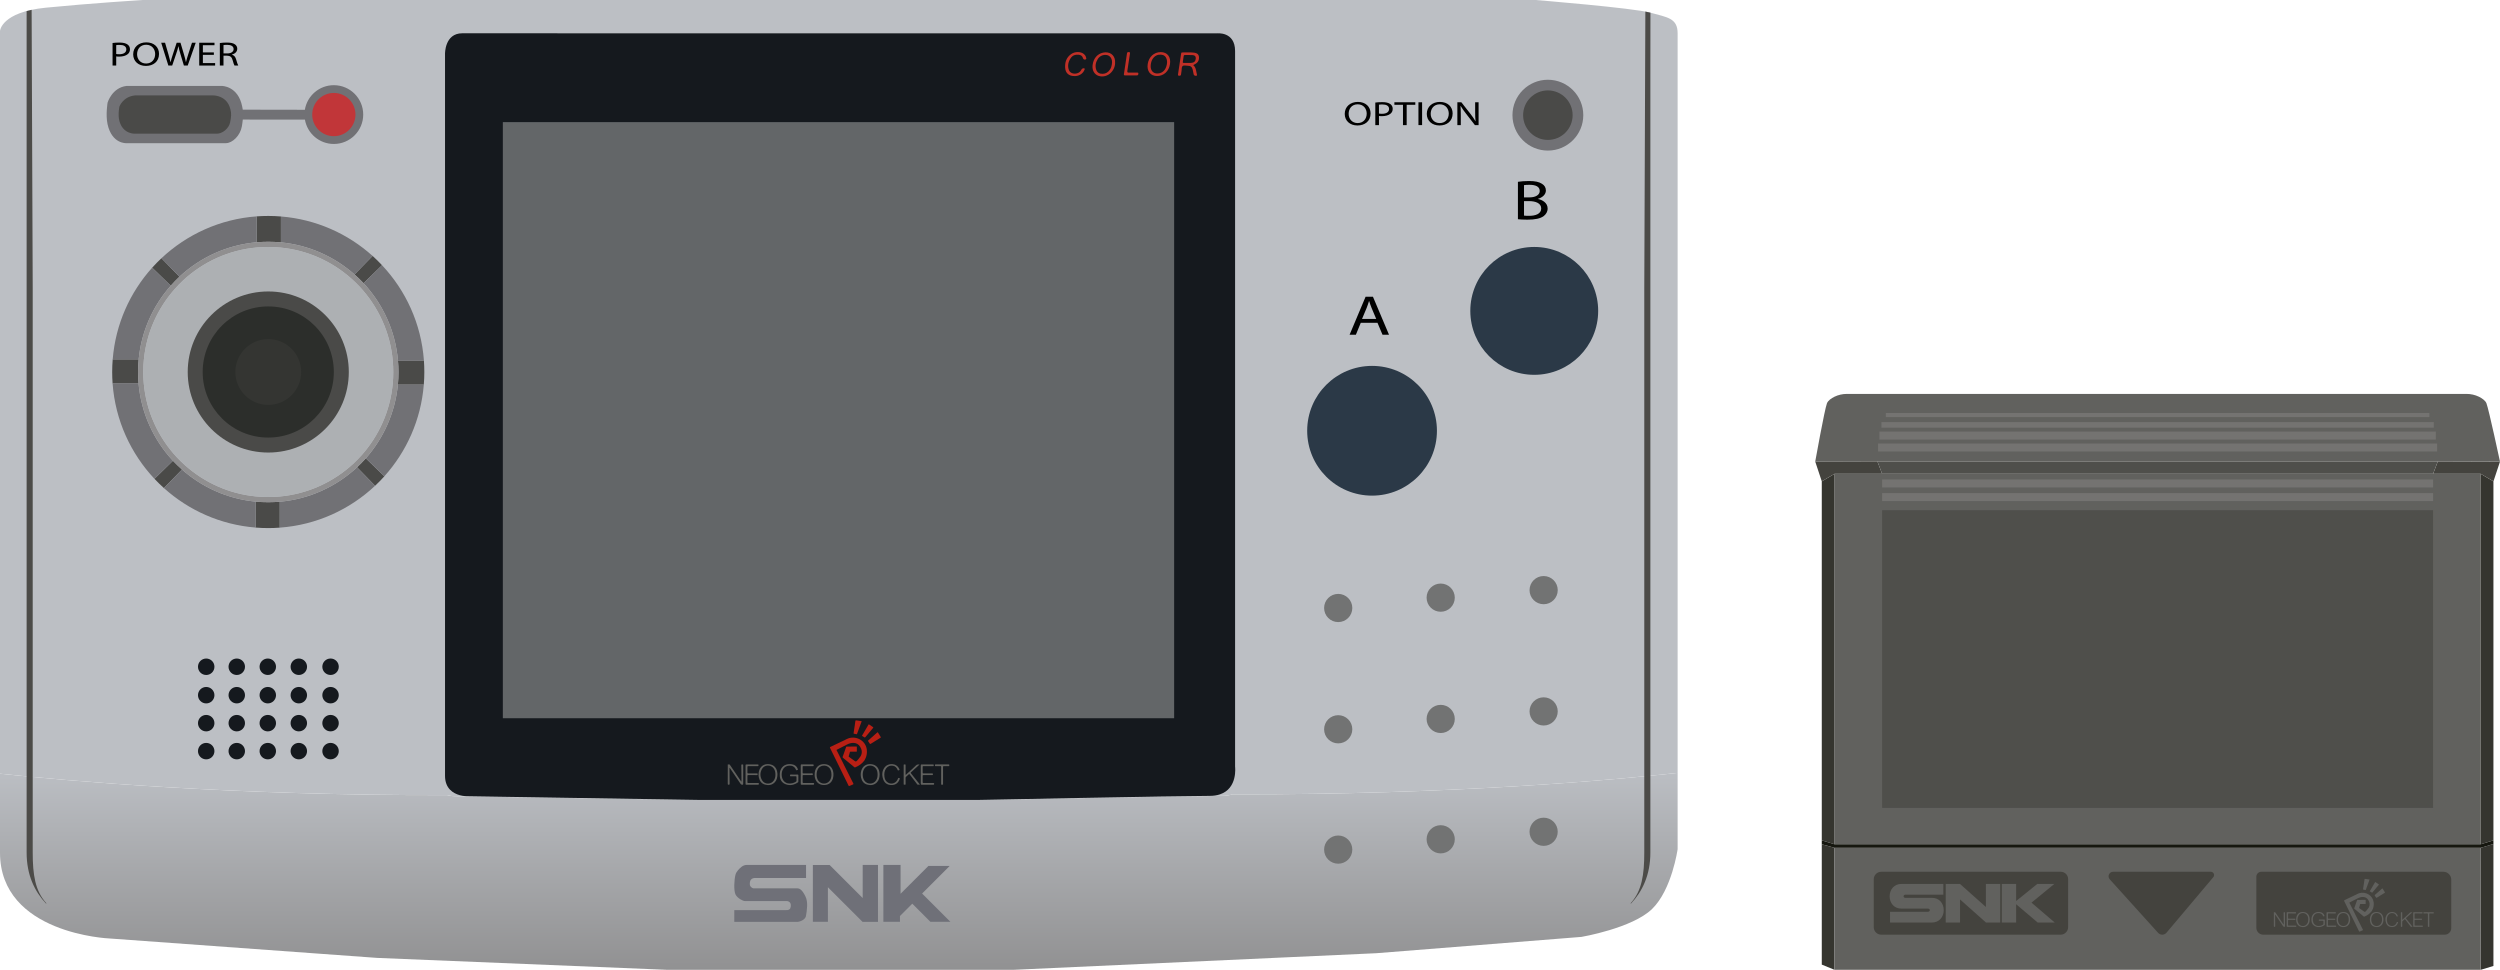<svg enable-background="new 0 0 664.75 257.87" viewBox="0 0 664.75 257.87" xmlns="http://www.w3.org/2000/svg" xmlns:xlink="http://www.w3.org/1999/xlink"><linearGradient id="a" gradientUnits="userSpaceOnUse" x1="223.04" x2="223.04" y1="257.87" y2="205.52"><stop offset="0" stop-color="#919192"/><stop offset="1" stop-color="#bbbec3"/></linearGradient><path d="m446.08 205.52v5.85 14.42s-1.508 10.79-6.806 15.92c-5.288 5.12-18.755 7.41-18.755 7.41l-54.572 4.34-96.39 4.41h-92.259l-76.942-3.16-71.262-5.17s-29.094-1.17-29.094-22.83v-20.98c17.537 1.87 61.616 5.83 118.915 5.7 1.064.29 1.921.28 1.921.28l64.373 1h75.744s55.936-1.09 63.94-1.09c1.095 0 2.014-.14 2.799-.4 59.23.14 102.793-3.98 118.388-5.7z" fill="url(#a)"/><path d="m446.08 8.87v196.65c-15.595 1.72-59.158 5.84-118.388 5.7-.785.26-1.704.4-2.799.4-8.004 0-63.94 1.09-63.94 1.09h-75.744l-64.373-1s-.857.01-1.921-.28c-57.299.13-101.378-3.83-118.915-5.7v-.86c0-54.65 0-184 0-184v-12.66s.341-5 12.218-6.17c11.877-1.17 25.654-2.04 25.654-2.04h370.418s26.078 2.12 30.56 3.37c4.473 1.25 7.23 1.42 7.23 5.5z" fill="#bcbfc4"/><path d="m12.29 240.12v.2c-3.08-3.26-5.21-7.66-5.21-13.61v-21.84c0-54.65 0-184 0-184v-17.93l1.331-.326.289 74.136v149.96c0 5.83.64 10.17 3.59 13.41z" fill="#4c4b48"/><path d="m433.624 240.12v.2c3.08-3.26 5.21-7.66 5.21-13.61v-21.84c0-54.65 0-184 0-184l.017-17.5-1.35-.294-.287 73.674v149.96c0 5.83-.64 10.17-3.59 13.41z" fill="#4c4b48"/><path d="m324.37 211.22c-.76.26-1.65.4-2.71.4-7.75 0-61.91 1.09-61.91 1.09h-73.34l-62.33-1s-.83.01-1.86-.28c-1.68-.47-3.89-1.73-3.89-5.14 0-5.5 0-191.92 0-191.92s-.13-5.52 4.58-5.52 100.17.02 100.17.02h100.5s4.83-.58 4.83 4.71 0 190.29 0 190.29.75 5.78-4.04 7.35z" fill="#15191e"/><path d="m315.976 202.089c-.702.229-1.524.352-2.503.352-6.23 0-44.928.726-54.862.915-1.396.026-2.617.93-3.057 2.254l-.885 2.662c-.301.906-1.149 1.518-2.104 1.518h-59.515c-.848 0-1.621-.483-1.993-1.245l-1.724-3.534c-.482-.988-1.478-1.621-2.577-1.638l-55.781-.853s-.767.009-1.718-.246c-1.552-.414-3.593-1.522-3.593-4.523 0-4.84 0-168.874 0-168.874s-.12-4.857 4.23-4.857 92.524.018 92.524.018h92.829s4.461-.51 4.461 4.144 0 167.44 0 167.44.692 5.086-3.732 6.467z" fill="#15191e"/><path d="m133.705 32.472h178.5v158.506h-178.5z" fill="#636668"/><path d="m96.58 30.46c0 4.32-3.5 7.82-7.81 7.82-3.86 0-7.06-2.79-7.69-6.47l-16.52-.02c-.05.57-.14 1.17-.25 1.82-.41 2.42-2.5 4.46-4.26 4.46-4.66 0-26.42 0-26.42 0s-3.86.28-5.03-5.04c-.55-2.52.01-5.75.01-5.75s1.16-3.96 5.02-4.43h25.4s4.32 0 5.38 5.53c.06.26.11.51.14.78l16.51.03c.61-3.71 3.82-6.54 7.71-6.54 4.31 0 7.81 3.5 7.81 7.81z" fill="#717175"/><path d="m35.893 25.373h20.937s3.562 0 4.435 3.696c.315 1.036.21 2.111-.081 3.5-.339 1.614-2.063 2.983-3.51 2.982-3.844 0-21.781 0-21.781 0s-3.187.186-4.146-3.373c-.454-1.684.004-3.844.004-3.844s.954-2.648 4.142-2.961z" fill="#4a4a48"/><circle cx="88.768" cy="30.463" fill="#c13639" r="5.75"/><circle cx="364.83" cy="114.54" fill="#2b3947" r="17.25"/><circle cx="407.955" cy="82.665" fill="#2b3947" r="17"/><path d="m352.08 161.665c0-2.071 1.679-3.75 3.75-3.75s3.75 1.679 3.75 3.75-1.679 3.75-3.75 3.75-3.75-1.679-3.75-3.75zm3.75 36c2.071 0 3.75-1.679 3.75-3.75s-1.679-3.75-3.75-3.75-3.75 1.679-3.75 3.75 1.679 3.75 3.75 3.75zm0 24.495c-2.07 0-3.75 1.68-3.75 3.76 0 2.07 1.68 3.74 3.75 3.74s3.75-1.67 3.75-3.74c0-2.08-1.68-3.76-3.75-3.76zm27.25-59.495c2.071 0 3.75-1.679 3.75-3.75s-1.679-3.75-3.75-3.75-3.75 1.679-3.75 3.75 1.679 3.75 3.75 3.75zm0 32.25c2.071 0 3.75-1.679 3.75-3.75s-1.679-3.75-3.75-3.75-3.75 1.679-3.75 3.75 1.679 3.75 3.75 3.75zm0 24.505c-2.07 0-3.75 1.67-3.75 3.74 0 2.08 1.68 3.76 3.75 3.76s3.75-1.68 3.75-3.76c0-2.07-1.68-3.74-3.75-3.74zm27.375-58.755c2.071 0 3.75-1.679 3.75-3.75s-1.679-3.75-3.75-3.75-3.75 1.679-3.75 3.75 1.679 3.75 3.75 3.75zm0 32.25c2.071 0 3.75-1.679 3.75-3.75s-1.679-3.75-3.75-3.75-3.75 1.679-3.75 3.75 1.679 3.75 3.75 3.75zm.005 24.505c-2.08 0-3.76 1.67-3.76 3.74 0 2.08 1.68 3.76 3.76 3.76 2.07 0 3.74-1.68 3.74-3.76 0-2.07-1.67-3.74-3.74-3.74z" fill="#727373"/><path d="m52.643 177.29c0-1.208.979-2.188 2.188-2.188s2.187.979 2.187 2.188-.979 2.188-2.187 2.188-2.188-.98-2.188-2.188zm2.187 9.75c1.208 0 2.187-.979 2.187-2.188s-.979-2.188-2.187-2.188-2.188.979-2.188 2.188.98 2.188 2.188 2.188zm0 7.438c1.208 0 2.187-.979 2.187-2.188s-.979-2.188-2.187-2.188-2.188.979-2.188 2.188.98 2.188 2.188 2.188zm0 7.437c1.208 0 2.187-.979 2.187-2.188s-.979-2.188-2.187-2.188-2.188.979-2.188 2.188.98 2.188 2.188 2.188zm8.125-22.437c1.208 0 2.188-.979 2.188-2.188s-.979-2.188-2.188-2.188-2.188.979-2.188 2.188.98 2.188 2.188 2.188zm0 7.562c1.208 0 2.188-.979 2.188-2.188s-.979-2.188-2.188-2.188-2.188.979-2.188 2.188.98 2.188 2.188 2.188zm0 7.438c1.208 0 2.188-.979 2.188-2.188s-.979-2.188-2.188-2.188-2.188.979-2.188 2.188.98 2.188 2.188 2.188zm0 7.437c1.208 0 2.188-.979 2.188-2.188s-.979-2.188-2.188-2.188-2.188.979-2.188 2.188.98 2.188 2.188 2.188zm8.25-22.437c1.208 0 2.187-.979 2.187-2.188s-.979-2.188-2.187-2.188-2.188.979-2.188 2.188.98 2.188 2.188 2.188zm0 7.562c1.208 0 2.187-.979 2.187-2.188s-.979-2.188-2.187-2.188-2.188.979-2.188 2.188.98 2.188 2.188 2.188zm0 7.438c1.208 0 2.187-.979 2.187-2.188s-.979-2.188-2.187-2.188-2.188.979-2.188 2.188.98 2.188 2.188 2.188zm0 7.437c1.208 0 2.187-.979 2.187-2.188s-.979-2.188-2.187-2.188-2.188.979-2.188 2.188.98 2.188 2.188 2.188zm8.25-22.437c1.208 0 2.187-.979 2.187-2.188s-.979-2.188-2.187-2.188-2.188.979-2.188 2.188.98 2.188 2.188 2.188zm0 7.562c1.208 0 2.187-.979 2.187-2.188s-.979-2.188-2.187-2.188-2.188.979-2.188 2.188.98 2.188 2.188 2.188zm0 7.438c1.208 0 2.187-.979 2.187-2.188s-.979-2.188-2.187-2.188-2.188.979-2.188 2.188.98 2.188 2.188 2.188zm0 7.437c1.208 0 2.187-.979 2.187-2.188s-.979-2.188-2.187-2.188-2.188.979-2.188 2.188.98 2.188 2.188 2.188zm8.438-22.437c1.208 0 2.188-.979 2.188-2.188s-.979-2.188-2.188-2.188c-1.208 0-2.187.979-2.187 2.188s.978 2.188 2.187 2.188zm0 7.562c1.208 0 2.188-.979 2.188-2.188s-.979-2.188-2.188-2.188c-1.208 0-2.187.979-2.187 2.188s.978 2.188 2.187 2.188zm0 7.438c1.208 0 2.188-.979 2.188-2.188s-.979-2.188-2.188-2.188c-1.208 0-2.187.979-2.187 2.188s.978 2.188 2.187 2.188zm0 7.437c1.208 0 2.188-.979 2.188-2.188s-.979-2.188-2.188-2.188c-1.208 0-2.187.979-2.187 2.188s.978 2.188 2.187 2.188z" fill="#15191e"/><circle cx="411.58" cy="30.623" fill="#717175" r="9.417"/><circle cx="411.58" cy="30.623" fill="#4a4a48" r="6.583"/><path d="m47.72 73.57c-.81.77-1.58 1.56-2.32 2.4l-4.94-4.79c.79-.88 1.62-1.72 2.47-2.52zm23.61-16.15c-1.03 0-2.05.04-3.06.11v6.89c1.01-.08 2.03-.13 3.06-.13 1.14 0 2.26.05 3.37.16v-6.89c-1.11-.09-2.23-.14-3.37-.14zm27.74 10.63-4.8 4.93c.83.74 1.64 1.52 2.41 2.33l4.9-4.79c-.8-.86-1.64-1.68-2.51-2.47zm13.65 27.8h-6.9c.09 1.01.14 2.03.14 3.07 0 1.14-.05 2.26-.16 3.37h6.89c.09-1.11.14-2.23.14-3.37 0-1.03-.04-2.06-.11-3.07zm-15.45 26.02c-.75.83-1.52 1.62-2.33 2.39l4.79 4.91c.86-.8 1.68-1.64 2.47-2.52zm-25.94 11.67c-1.14 0-2.26-.05-3.37-.16v6.9c1.11.09 2.23.14 3.37.14 1.03 0 2.05-.04 3.06-.12v-6.89c-1.01.08-2.03.13-3.06.13zm-25.35-11.02-4.91 4.8c.81.86 1.65 1.68 2.52 2.46l4.8-4.93c-.83-.74-1.64-1.52-2.41-2.33zm-9.11-26.98h-6.9c-.09 1.11-.14 2.24-.14 3.38 0 1.03.04 2.05.11 3.06h6.9c-.09-1.01-.14-2.03-.14-3.06 0-1.14.06-2.27.17-3.38z" fill="#4a4a48"/><path d="m36.87 95.54h-6.9c.75-9.34 4.59-17.8 10.49-24.36l4.94 4.79c-4.71 5.32-7.81 12.1-8.53 19.57zm-.03 6.44h-6.9c.72 9.78 4.82 18.61 11.13 25.34l4.91-4.8c-5.1-5.48-8.45-12.63-9.14-20.54zm6.75 27.8c6.57 5.91 15.03 9.75 24.37 10.5v-6.9c-7.47-.72-14.25-3.82-19.57-8.53zm24.68-65.36v-6.89c-9.77.71-18.6 4.81-25.34 11.13l4.79 4.91c5.49-5.11 12.64-8.46 20.55-9.15zm30.8 3.63c-6.57-5.91-15.03-9.74-24.37-10.49v6.89c7.47.72 14.25 3.82 19.57 8.53zm-24.68 65.36v6.89c9.78-.71 18.61-4.81 25.34-11.13l-4.79-4.91c-5.49 5.1-12.64 8.45-20.55 9.15zm22.88-11.54 4.93 4.78c5.9-6.57 9.74-15.02 10.49-24.36h-6.89c-.73 7.48-3.83 14.26-8.53 19.58zm8.55-26.02h6.9c-.72-9.78-4.82-18.61-11.14-25.33l-4.9 4.79c5.1 5.49 8.45 12.63 9.14 20.54z" fill="#717175"/><path d="m105.82 95.85c-.69-7.91-4.04-15.05-9.14-20.54-.77-.81-1.58-1.59-2.41-2.33-5.32-4.71-12.1-7.81-19.57-8.53-1.11-.11-2.23-.16-3.37-.16-1.03 0-2.05.05-3.06.13-7.91.69-15.06 4.04-20.55 9.15-.81.77-1.58 1.56-2.32 2.4-4.71 5.32-7.81 12.1-8.53 19.57-.11 1.11-.17 2.24-.17 3.38 0 1.03.05 2.05.14 3.06.69 7.91 4.04 15.06 9.14 20.54.77.81 1.58 1.59 2.41 2.33 5.32 4.71 12.1 7.81 19.57 8.53 1.11.11 2.23.16 3.37.16 1.03 0 2.05-.05 3.06-.13 7.91-.7 15.06-4.05 20.55-9.15.81-.77 1.58-1.56 2.33-2.39 4.7-5.32 7.8-12.1 8.53-19.58.11-1.11.16-2.23.16-3.37 0-1.04-.05-2.06-.14-3.07zm-1.4 6.3c-.7 7.19-3.68 13.69-8.19 18.8-.72.8-1.46 1.56-2.24 2.3-5.27 4.89-12.13 8.11-19.72 8.78-.97.08-1.95.12-2.94.12-1.09 0-2.17-.04-3.24-.15-7.17-.69-13.67-3.67-18.78-8.19-.8-.71-1.58-1.46-2.31-2.24-4.9-5.26-8.12-12.12-8.78-19.71-.09-.97-.13-1.95-.13-2.94 0-1.09.05-2.18.16-3.24.69-7.18 3.67-13.68 8.19-18.79.71-.81 1.45-1.57 2.23-2.31 5.27-4.9 12.13-8.12 19.72-8.78.97-.08 1.95-.12 2.94-.12 1.09 0 2.17.04 3.24.15 7.17.69 13.67 3.67 18.78 8.19.8.71 1.58 1.46 2.31 2.24 4.9 5.27 8.12 12.12 8.78 19.71.09.97.13 1.95.13 2.95 0 1.09-.04 2.17-.15 3.23z" fill="#908f90"/><path d="m104.57 98.92c0 1.09-.04 2.17-.15 3.23-.7 7.19-3.68 13.69-8.19 18.8-.72.8-1.46 1.56-2.24 2.3-5.27 4.89-12.13 8.11-19.72 8.78-.97.08-1.95.12-2.94.12-1.09 0-2.17-.04-3.24-.15-7.17-.69-13.67-3.67-18.78-8.19-.8-.71-1.58-1.46-2.31-2.24-4.9-5.26-8.12-12.12-8.78-19.71-.09-.97-.13-1.95-.13-2.94 0-1.09.05-2.18.16-3.24.69-7.18 3.67-13.68 8.19-18.79.71-.81 1.45-1.57 2.23-2.31 5.27-4.9 12.13-8.12 19.72-8.78.97-.08 1.95-.12 2.94-.12 1.09 0 2.17.04 3.24.15 7.17.69 13.67 3.67 18.78 8.19.8.71 1.58 1.46 2.31 2.24 4.9 5.27 8.12 12.12 8.78 19.71.09.97.13 1.95.13 2.95z" fill="#adb0b3"/><circle cx="71.33" cy="98.915" fill="#4a4a48" r="21.417"/><circle cx="71.33" cy="98.915" fill="#2c2e2b" r="17.437"/><circle cx="71.33" cy="98.915" fill="#343532" r="8.75"/><path d="m252.7 245.1h-5.31l-4.81-4.81-3.28 3.28v1.53h-4.41v-15.12h4.57v7.68l7.4-7.4h5.66l-7.33 7.33zm-23.31-15.12v8.81l-8.78-8.78h-4.47v15.09h4v-9.18l9.22 9.21h4.1v-15.15zm-15.27 8.27c-.83-1.63-1.46-2.04-2.16-2.04-.71 0-11.67 0-11.67 0s-.51-.13-.81-.63c-.18-.3-.15-1.25.18-1.66.3-.37.8-.46 1.09-.46h13.58v-3.48h-15.71c-.51 0-1.01.17-1.42.49-.59.47-1.39 1.24-1.62 2.07-.38 1.38-.5 4.31 0 5.31s2 1.75 2.5 1.75 11.25 0 11.25 0 .58.06.83.56.13 1.38-.25 1.63c-.37.25-.54.21-1 .21-.45 0-13.66 0-13.66 0v3.13h16.87s2-.26 2.21-1.67c.21-1.42.63-3.59-.21-5.21z" fill="#6f7078"/><path d="m29.928 11.435c.469-.063 1.082-.117 1.863-.117.959 0 1.662.18 2.108.504.413.288.658.729.658 1.27 0 .549-.201.981-.58 1.296-.513.441-1.35.667-2.297.667-.29 0-.558-.009-.781-.054v2.431h-.971zm.971 2.925c.212.045.479.063.803.063 1.171 0 1.885-.459 1.885-1.296 0-.801-.703-1.188-1.773-1.188-.424 0-.748.027-.915.063z"/><path d="m42.284 14.333c0 2.089-1.573 3.196-3.491 3.196-1.985 0-3.38-1.243-3.38-3.079 0-1.926 1.484-3.187 3.491-3.187 2.053 0 3.38 1.27 3.38 3.07zm-5.833.099c0 1.296.87 2.458 2.398 2.458 1.54 0 2.409-1.144 2.409-2.521 0-1.206-.781-2.467-2.398-2.467-1.606 0-2.409 1.198-2.409 2.53z"/><path d="m44.768 17.43-1.907-6.068h1.026l.893 3.07c.223.756.424 1.513.558 2.098h.022c.123-.603.357-1.323.613-2.106l1.004-3.061h1.015l.915 3.079c.212.72.413 1.44.524 2.08h.022c.156-.667.368-1.341.603-2.098l.993-3.061h.993l-2.13 6.068h-1.015l-.948-3.16c-.234-.774-.39-1.368-.491-1.98h-.022c-.134.603-.301 1.197-.58 1.98l-1.071 3.16h-1.017z"/><path d="m56.866 14.585h-2.922v2.188h3.257v.657h-4.228v-6.068h4.06v.657h-3.089v1.917h2.922z"/><path d="m58.458 11.443c.491-.081 1.193-.126 1.863-.126 1.037 0 1.707.153 2.175.495.379.27.591.684.591 1.152 0 .801-.625 1.333-1.417 1.548v.027c.58.162.926.594 1.104 1.224.245.846.424 1.432.58 1.666h-1.004c-.123-.171-.29-.693-.502-1.449-.223-.837-.625-1.152-1.506-1.18h-.915v2.629h-.971v-5.986zm.971 2.764h.993c1.037 0 1.695-.459 1.695-1.152 0-.783-.703-1.125-1.729-1.134-.468 0-.803.036-.959.072z"/><path d="m364.436 30.168c0 2.089-1.573 3.196-3.491 3.196-1.985 0-3.38-1.243-3.38-3.079 0-1.926 1.483-3.187 3.491-3.187 2.053 0 3.38 1.27 3.38 3.07zm-5.834.099c0 1.296.87 2.458 2.398 2.458 1.539 0 2.409-1.144 2.409-2.521 0-1.206-.781-2.467-2.398-2.467-1.605 0-2.409 1.198-2.409 2.53z"/><path d="m365.693 27.27c.469-.063 1.082-.117 1.862-.117.96 0 1.662.18 2.108.504.413.288.658.729.658 1.27 0 .549-.201.981-.58 1.296-.513.441-1.35.667-2.298.667-.29 0-.558-.009-.78-.054v2.431h-.971v-5.997zm.971 2.925c.212.045.479.063.803.063 1.171 0 1.885-.459 1.885-1.296 0-.801-.702-1.188-1.773-1.188-.424 0-.747.027-.914.063v2.358z"/><path d="m373.052 27.863h-2.286v-.666h5.565v.666h-2.298v5.402h-.981z"/><path d="m378.136 27.197v6.068h-.971v-6.068z"/><path d="m386.255 30.168c0 2.089-1.573 3.196-3.491 3.196-1.985 0-3.38-1.243-3.38-3.079 0-1.926 1.483-3.187 3.491-3.187 2.053 0 3.38 1.27 3.38 3.07zm-5.834.099c0 1.296.87 2.458 2.398 2.458 1.539 0 2.409-1.144 2.409-2.521 0-1.206-.781-2.467-2.398-2.467-1.605 0-2.409 1.198-2.409 2.53z"/><path d="m387.512 33.265v-6.068h1.06l2.409 3.07c.558.711.993 1.351 1.35 1.972l.022-.009c-.089-.811-.111-1.549-.111-2.494v-2.539h.914v6.068h-.981l-2.387-3.079c-.524-.675-1.026-1.368-1.405-2.025l-.034.009c.057.766.078 1.495.078 2.503v2.593h-.915z"/><path d="m361.831 85.826-1.302 3.18h-1.672l4.256-10.109h1.951l4.275 10.109h-1.729l-1.339-3.18zm4.106-1.02-1.227-2.91c-.278-.66-.464-1.26-.65-1.845h-.037c-.186.6-.39 1.215-.631 1.83l-1.227 2.925z"/><path d="m403.617 48.344c.706-.12 1.821-.21 2.955-.21 1.617 0 2.658.225 3.438.735.65.39 1.041.99 1.041 1.785 0 .975-.8 1.83-2.119 2.22v.03c1.189.24 2.583 1.035 2.583 2.535 0 .87-.427 1.53-1.059 2.025-.874.645-2.286.945-4.331.945-1.115 0-1.97-.06-2.509-.12v-9.945zm1.617 4.139h1.468c1.71 0 2.714-.72 2.714-1.695 0-1.185-1.115-1.65-2.751-1.65-.743 0-1.171.045-1.431.09zm0 4.846c.315.045.78.06 1.356.06 1.673 0 3.216-.495 3.216-1.965 0-1.38-1.469-1.95-3.234-1.95h-1.338z"/><path d="m250.248 206.161c0-.732-.009-1.465.006-2.197.004-.216-.066-.261-.265-.254-.403.014-.807-.006-1.21.008-.207.007-.177-.115-.184-.243-.008-.143.019-.215.191-.214 1.151.007 2.301.008 3.452-.001.195-.002.177.103.174.226-.002.117.032.238-.169.231-.425-.014-.852.003-1.278-.008-.172-.005-.212.056-.212.219.006 1.494.004 2.989.001 4.483 0 .076.047.191-.048.221-.133.041-.284.04-.419-.002-.07-.022-.039-.12-.039-.184 0-.76 0-1.523 0-2.285z" fill="#61615e"/><path d="m248.39 208.42c-.006.157-.018.237-.215.236-1.039-.011-2.078-.009-3.117-.001-.183.001-.224-.055-.223-.229.009-.822.004-1.645.004-2.467 0-.83.004-1.66-.003-2.489-.001-.15.034-.209.197-.207 1.016.007 2.033.008 3.05-.001.192-.002.193.089.197.232.004.155-.022.227-.205.225-.837-.009-1.674 0-2.512-.008-.172-.002-.234.04-.23.224.013.5.012 1.002 0 1.502-.004.175.058.212.22.211.762-.008 1.525.003 2.287-.008.182-.002.227.052.225.227-.002.167-.032.234-.221.231-.762-.011-1.525.001-2.287-.009-.181-.003-.227.056-.224.23.01.553.011 1.106 0 1.659-.004.176.046.23.225.228.867-.009 1.734 0 2.601-.008.175-.001.238.041.231.222z" fill="#61615e"/><path d="m244.618 208.648c-.227 0-.41.004-.592-.001-.106-.003-.14-.104-.193-.172-.639-.838-1.279-1.675-1.91-2.518-.113-.151-.186-.171-.324-.032-.211.211-.436.409-.665.601-.109.092-.143.193-.141.331.006.538-.007 1.077.008 1.614.005.209-.114.189-.241.18-.117-.009-.271.069-.27-.172.008-1.682.007-3.364 0-5.045-.001-.223.141-.164.254-.164.112 0 .258-.061.255.163-.009.792-.005 1.585-.002 2.377 0 .068-.045.165.042.199.068.026.11-.061.157-.104.858-.79 1.73-1.566 2.562-2.381.28-.274.565-.267.955-.241-.503.457-.961.874-1.419 1.29-.276.251-.547.51-.833.75-.139.116-.126.194-.022.324.745.926 1.482 1.858 2.221 2.789.046.053.086.114.158.212z" fill="#61615e"/><path d="m239.2 207.221c-.386 1.012-1.104 1.52-2.146 1.52-1.126-.001-1.894-.533-2.242-1.61-.359-1.113-.288-2.177.451-3.145.828-1.087 3.167-1.26 3.883.567.034.086.114.206-.048.222-.132.013-.301.229-.411-.041-.232-.57-.588-1.014-1.232-1.122-.737-.123-1.365.08-1.822.695-.481.646-.549 1.389-.467 2.159.053.493.198.952.553 1.318.887.916 2.348.693 2.917-.446.057-.114.112-.231.143-.353.037-.151.116-.16.245-.124.283.078.284.074.176.36z" fill="#61615e"/><path d="m233.878 205.718c-.095-1.463-.86-2.369-2.191-2.521-1.328-.152-2.344.514-2.692 1.802-.157.58-.168 1.17-.039 1.755.201.908.686 1.607 1.615 1.867.927.26 1.818.164 2.547-.543.592-.575.753-1.321.762-2.113-.001-.082.004-.165-.002-.247zm-.93 1.779c-.719 1.119-2.356 1.145-3.112.05-.593-.859-.585-2.358.016-3.213.74-1.053 2.383-1.019 3.096.064.276.421.403.911.403 1.561.014.552-.102 1.07-.403 1.538z" fill="#61615e"/><path d="m230.851 197.1c-.054-.082-.069-.144.025-.226.799-.698 1.593-1.402 2.384-2.109.103-.092.142-.072.206.035.235.393.476.782.721 1.168.057.09.05.136-.044.186-.097.052-.186.119-.278.179-.781.483-1.565.962-2.342 1.451-.126.08-.182.06-.255-.06-.13-.214-.278-.417-.417-.624z" fill="#b81f14"/><path d="m228.19 191.62c.021.003.043.007.064.01.036.027.075.031.116.017.022.004.043.008.065.012.055.034.115.035.177.023.021.004.042.007.064.011.036.027.076.03.117.017.021.004.043.008.064.012.046.029.096.03.147.017.022.004.043.008.065.012.06.055.021.112.001.166-.07.194-.142.387-.213.58-.32.867-.639 1.734-.959 2.601-.028.076-.047.159-.161.134-.231-.049-.462-.097-.693-.142-.076-.015-.094-.053-.083-.128.105-.68.207-1.36.309-2.04.05-.337.097-.674.146-1.011.004-.022.008-.043.012-.065.027-.036.031-.075.017-.117.004-.022.007-.044.011-.066.02-.119.088-.146.197-.108.035.012.076.004.114.005.021.003.043.006.064.009.036.025.075.029.117.014.032.006.063.011.094.017.047.032.096.034.148.02z" fill="#b81f14"/><path d="m229.222 195.681c-.026-.073.021-.126.053-.181.549-.937 1.099-1.873 1.646-2.811.054-.093.093-.12.193-.049.339.243.684.478 1.03.712.081.055.1.095.028.174-.097.107-.183.225-.274.339-.04.044-.083.087-.121.133-.567.678-1.135 1.355-1.699 2.035-.069.083-.123.095-.213.037-.211-.134-.428-.26-.643-.389z" fill="#b81f14"/><path d="m223.595 201.739.001.01c.01.017.02.033.03.049v.011c.01.017.02.033.03.049l.001.011c.001.033.009.063.039.083.007.015.015.03.022.044l-.003.011.011.005c.007.013.013.026.02.039.001.047.023.084.062.11.226.459.45.919.679 1.377.803 1.598 1.605 3.197 2.414 4.792.07.139.063.205-.09.245-.057.015-.108.051-.162.077-.016.009-.031.019-.047.029-.013.004-.027.007-.04.011-.222.094-.444.187-.666.28-.187.079-.187.079-.276-.102-1.333-2.718-2.666-5.436-4.001-8.153-.281-.573-.567-1.144-.85-1.715-.005-.019-.008-.04-.016-.057-.125-.264-.126-.265.144-.393 1.221-.58 2.444-1.158 3.663-1.743.371-.178.721-.398 1.12-.518 2.171-.651 4.488.714 4.795 2.968.252 1.849-.71 3.027-.713 3.063-.015.012-.033.022-.045.038-.602.777-1.394 1.29-2.289 1.665-.115.048-.193.031-.281-.048-.161-.144-.331-.278-.497-.416-.84-.694-1.679-1.39-2.521-2.082-.086-.071-.112-.133-.07-.243.129-.338.249-.679.366-1.021.129-.375.281-.741.387-1.124.005-.008.208-.55.208-.55.011-.008.022-.017.033-.026.592 0 2.335-.018 2.614-.015.06.001.122-.011.164.046 0 .031.001 1.061 0 1.305-.17.007-.339.018-.509.019-.395.003-.79.001-1.185.001-.065 0-.132-.008-.153.081-.037.155-.079.309-.118.464-.02.017-.151.524-.191.632-.036.097-.008.155.076.214.49.342.976.69 1.464 1.034.345.243.35.247.663-.027.31-.271.959-1.194.956-1.201.019-.028.043-.055.058-.086.423-.854.298-1.668-.192-2.449-.422-.673-1.039-1.003-1.83-1-.563.002-1.093.152-1.593.405-.848.429-1.696.857-2.54 1.295-.405.21-.352.09-.156.512.004.009.014.014.021.021z" fill="#b81f14"/><path d="m221.605 205.651c-.09-1.288-.821-2.327-2.186-2.458-1.187-.114-2.203.379-2.636 1.613-.13.371-.178.756-.161 1.147 0 .127-.009.255.001.381.101 1.196.804 2.252 2.159 2.389 1.276.129 2.32-.448 2.697-1.739.128-.437.157-.883.126-1.333zm-1.02 1.978c-.756.985-2.273.958-2.996-.049-.625-.871-.599-2.413.018-3.289.686-.975 2.602-1.062 3.238.406.176.406.244.829.241 1.268.002.605-.125 1.174-.501 1.664z" fill="#61615e"/><path d="m216.474 208.425c-.003.171-.039.232-.224.23-1.039-.009-2.079-.008-3.118 0-.169.001-.215-.046-.213-.213.008-.83.004-1.66.004-2.491 0-.823.003-1.645-.003-2.468-.001-.154.021-.224.203-.222 1.01.009 2.019.01 3.029 0 .185-.002.202.072.203.223.002.162-.022.237-.215.235-.83-.012-1.66-.001-2.491-.009-.171-.002-.234.035-.229.221.014.508.01 1.017.002 1.525-.002.148.044.192.191.19.77-.006 1.541.004 2.311-.008.198-.003.212.08.214.237.002.158-.03.223-.208.22-.755-.01-1.511.001-2.266-.008-.178-.002-.248.034-.243.23.014.553.012 1.107.001 1.66-.004.175.04.23.223.228.867-.01 1.735 0 2.602-.009.178 0 .229.051.227.229z" fill="#61615e"/><path d="m212.277 207.797c0 .092-.005.172-.095.233-.998.673-2.076.941-3.231.517-.99-.364-1.519-1.124-1.6-2.179-.038-.495-.01-.988.146-1.463.434-1.316 1.565-1.835 2.858-1.709.851.083 1.483.474 1.784 1.31.034.094.075.207-.079.214-.132.006-.295.23-.397-.018-.331-.812-.943-1.158-1.799-1.122-.824.035-1.418.422-1.769 1.167-.442.94-.276 2.29.356 2.959.612.648 1.373.725 2.192.563.364-.072.692-.23 1.003-.431.098-.064.14-.139.138-.258-.007-.328-.009-.658.001-.986.004-.152-.053-.191-.196-.189-.441.007-.883-.007-1.323.007-.189.006-.201-.08-.2-.228.002-.143.003-.241.197-.23.306.017.613.004.92.004.299 0 .598.009.897-.003.162-.006.201.053.199.206-.008.545-.004 1.091-.002 1.636z" fill="#61615e"/><path d="m206.711 205.713c-.098-1.455-.853-2.352-2.174-2.513-1.334-.162-2.364.51-2.711 1.804-.156.581-.167 1.171-.037 1.755.202.908.689 1.605 1.618 1.863.928.258 1.818.161 2.545-.549.591-.576.75-1.323.768-2.135-.002-.061-.004-.143-.009-.225zm-.903 1.741c-.739 1.206-2.508 1.212-3.2-.02-.547-.973-.543-2.006.008-2.978.668-1.178 2.414-1.196 3.161-.063.311.473.417 1.002.407 1.577.014.518-.094 1.024-.376 1.484z" fill="#61615e"/><path d="m201.793 208.432c-.003.177-.051.225-.228.223-1.031-.009-2.063-.009-3.094.001-.197.002-.232-.066-.23-.244.009-.822.004-1.644.004-2.466s.005-1.644-.003-2.466c-.002-.163.037-.219.21-.217 1.009.008 2.018.011 3.027-.001.207-.003.201.092.207.241.007.162-.031.219-.208.218-.837-.01-1.674.001-2.511-.009-.18-.002-.229.053-.225.227.01.493.013.987-.001 1.48-.005.196.066.233.244.231.754-.009 1.51.004 2.264-.009.194-.003.213.072.217.233.004.174-.042.228-.223.226-.762-.011-1.525 0-2.287-.009-.17-.002-.216.049-.214.215.009.561.011 1.121-.001 1.682-.004.185.064.221.232.22.859-.008 1.719.002 2.579-.008.183-.004.243.04.241.232z" fill="#61615e"/><path d="m197.616 208.448c0 .149-.03.203-.194.21-.238.01-.387-.057-.528-.268-.889-1.339-1.798-2.665-2.701-3.995-.054-.079-.093-.171-.177-.224-.071.03-.045.088-.044.137.009 1.361.016 2.721.033 4.082.002.198-.04.266-.254.271-.236.005-.243-.101-.242-.279.004-1.615.001-3.23.006-4.846 0-.089-.072-.249.08-.258.162-.009.356-.1.489.102.263.4.535.793.804 1.19.696 1.027 1.392 2.055 2.09 3.081.039.058.061.138.173.163 0-.385.003-.761-.001-1.138-.009-1.069-.014-2.138-.037-3.207-.005-.232.121-.202.265-.206.148-.004.245-.006.243.204-.012 1.661-.01 3.321-.005 4.981z" fill="#61615e"/><path d="m318.29 19.933c-.257-.892-.19-1.938-1.003-2.613.104-.061.154-.096.207-.12.893-.408 1.315-.997 1.322-1.846.006-.793-.382-1.225-1.32-1.351-1.019-.137-2.084-.03-3.124-.058-.298-.008-.294.197-.323.386-.268 1.8-.529 3.601-.808 5.402-.047.299.022.401.331.406.33.004.457-.102.476-.426.016-.274.066-.551.12-.827.088-.446-.041-1.016.283-1.304.348-.312.896-.094 1.355-.103.755-.014 1.175.327 1.334 1.037.095.421.172.849.26 1.273.06.288.518.471.8.325.084-.045.112-.107.09-.181zm-1.535-3.208c-.336.024-.669.004-1.003.004l-.001.007c-.305 0-.61-.01-.917.003-.253.011-.366-.065-.317-.342.086-.479.154-.96.215-1.439.031-.243.139-.337.383-.332.638.01 1.282-.012 1.917.01.678.024 1 .399.921 1.012-.087.675-.466 1.025-1.198 1.077z" fill="#c03027"/><path d="m308.646 13.853c-1.792-.002-3.186 1.278-3.47 3.183-.279 1.88.739 3.18 2.489 3.18 1.77 0 3.149-1.271 3.435-3.167.289-1.912-.695-3.193-2.454-3.196zm-1.033 5.687c-.994-.037-1.657-.8-1.652-1.912.001-.201.026-.405.033-.504.092-.605.236-1.092.546-1.536.55-.785 1.279-1.107 2.15-1.057.799.046 1.292.461 1.52 1.177.21.658.125 1.356-.113 2.051-.404 1.181-1.319 1.822-2.484 1.781z" fill="#c03027"/><path d="m299.264 16.937c.134-.9.281-1.801.395-2.701.041-.321.174-.383.464-.388.31-.005.379.101.332.402-.239 1.525-.447 3.05-.694 4.574-.063.391.05.502.428.488.729-.025 1.452.004 2.18-.012.3-.007.349.119.309.389-.039.262-.134.357-.403.354-1.044-.012-2.089-.013-3.137 0-.279.003-.326-.109-.286-.362.147-.914.276-1.829.412-2.744z" fill="#c03027"/><path d="m296.493 16.141c-.158-1.612-1.513-2.509-3.188-2.147-1.481.32-2.513 1.493-2.752 3.134-.015.101-.035.203-.045.305-.124 1.301.501 2.371 1.601 2.742 1.14.385 2.492.029 3.367-.926.854-.932 1.125-1.999 1.017-3.108zm-1.329 2.324c-.479.737-1.12 1.148-1.968 1.166-.858.017-1.454-.328-1.716-1.094-.317-.928-.173-1.888.404-2.82.522-.844 1.474-1.245 2.43-1.078.833.146 1.393.917 1.376 1.907-.003.187-.03.376-.046.565-.064.471-.205.929-.48 1.354z" fill="#c03027"/><path d="m285.653 20.224c-1.445.003-2.359-.8-2.429-2.222-.067-1.363.249-2.659 1.57-3.606 1.043-.748 2.575-.728 3.432-.017.267.222.457.502.535.847.041.179.221.402-.068.573-.268.158-.649-.019-.716-.298-.147-.612-.577-.894-1.196-.955-.804-.078-1.556.136-2.068.887-.73 1.07-.894 2.191-.464 3.254.355.877 1.618 1.16 2.558.638.325-.18.561-.439.716-.773.152-.326.536-.491.814-.359.188.09.068.247.021.375-.338.921-1.299 1.593-2.356 1.652-.117.01-.233.004-.349.004z" fill="#c03027"/><path d="m487.79 225.43v32.44l-3.38-1.38v-32z" fill="#35352f"/><path d="m663.003 224.42v32.43l-3.38 1.02.02-32.44z" fill="#35352f"/><path d="m659.623 257.87h-171.833v-32.44h171.853z" fill="#61615e"/><path d="m487.792 125.99h171.83v98.5h-171.83z" fill="#61615e"/><path d="m487.79 125.99v98.5l-3.38-1.04v-95.46z" fill="#35352f"/><path d="m659.623 125.99v98.5l3.38-1.04v-95.46z" fill="#35352f"/><path d="m561.873 231.802h25.982c.74 0 1.143.866.666 1.432l-12.451 14.772c-.578.685-1.628.704-2.229.038l-12.86-14.233c-.699-.773-.15-2.009.892-2.009z" fill="#44433e"/><path d="m547.967 231.802h-47.739c-1.105 0-2 .896-2 2v12.729c0 1.105.896 2 2 2h47.687c1.105 0 2-.896 2-2v-12.781c0-1.075-.872-1.948-1.948-1.948z" fill="#44433e"/><path d="m599.957 233.125v13.563c0 1.018.826 1.844 1.844 1.844h48.249c.961 0 1.74-.779 1.74-1.74v-12.896c0-1.156-.937-2.094-2.094-2.094h-48.416c-.731 0-1.323.593-1.323 1.323z" fill="#44433e"/><path d="m664.75 122.74-1.74 5.25h-.01l-3.37-2h-12.67l1.26-3.31 16.05.06z" fill="#44433e"/><path d="m661.147 107.24c-.29-.74-1.16-1.33-2-1.75-1.04-.5-2.16-.75-3.3-.75h-164.76c-1.14 0-2.27.25-3.3.75-.85.42-1.71 1.01-2 1.75-.63 1.63-3.12 15.5-3.12 15.5l13.54-.05 2.99-.01h19.45.899.071 128.6l16.53.06s-2.97-13.87-3.6-15.5z" fill="#61615e"/><path d="m501.442 109.82h144.53v1.08h-144.53z" fill="#747371"/><path d="m500.272 112.24h146.87v1.48h-146.87z" fill="#747371"/><path d="m499.732 114.76h147.95v2.13h-147.95z" fill="#747371"/><path d="m499.382 117.93h148.65v2.12h-148.65z" fill="#747371"/><path d="m500.457 135.657h146.5v79.167h-146.5z" fill="#4f4f4b"/><path d="m500.46 125.99h-12.67l-3.38 2-1.74-5.25 13.54-.05 2.99-.01.02.06z" fill="#44433e"/><path d="m500.457 131.115h146.5v2.125h-146.5z" fill="#747371"/><path d="m500.457 127.49h146.5v2.125h-146.5z" fill="#747371"/><path d="m648.217 122.68-1.26 3.31h-146.5l-1.24-3.25-.02-.06z" fill="#4f4f4b"/><path d="m484.41 223.45v1.04l3.38.94h171.853l3.36-1.01v-.97l-3.38 1.04h-171.833z" fill="#16170f"/><g fill="#61615e"><path d="m532.281 245.297h3.808v-4.864l5.729 4.864h4.53l-6.176-5.28 6.07-4.979h-4.53l-5.623 4.547v-4.547h-3.808z"/><path d="m517.369 245.297h3.807v-6.133l6.893 6.133h3.789v-10.259h-3.807v6.133l-6.892-6.133h-3.79z"/><path d="m516.734 237.894v-2.856h-11.104c-1.933-.034-3.173 1.468-3.173 3.279s1.189 3.314 3.173 3.279h7.033c.262 0 .476.189.476.423s-.214.423-.476.423h-10.1v2.856h11.105c1.933.034 3.173-1.468 3.173-3.279s-1.189-3.314-3.173-3.279h-7.033c-.262 0-.476-.189-.476-.423s.214-.423.476-.423z"/><path d="m645.578 244.649c0-.529-.007-1.057.004-1.586.003-.156-.048-.189-.191-.184-.291.01-.583-.004-.874.006-.149.005-.128-.083-.133-.175-.006-.103.014-.155.138-.154.831.005 1.662.006 2.492-.001.141-.001.127.075.126.163-.002.084.023.172-.122.167-.307-.01-.615.002-.922-.006-.124-.003-.153.04-.153.158.004 1.079.003 2.158.001 3.237 0 .055.034.138-.035.159-.096.03-.205.029-.302-.001-.051-.016-.028-.087-.028-.133-.001-.549-.001-1.099-.001-1.65z"/><path d="m644.236 246.28c-.005.113-.013.171-.155.17-.75-.008-1.5-.007-2.25-.001-.132.001-.162-.04-.161-.165.006-.594.003-1.187.003-1.781 0-.599.003-1.198-.002-1.797-.001-.109.024-.151.143-.15.734.005 1.468.006 2.202-.001.139-.001.14.064.142.167.003.112-.016.164-.148.162-.604-.007-1.209 0-1.813-.006-.124-.001-.169.029-.166.162.009.361.008.723 0 1.084-.003.126.042.153.159.152.55-.006 1.101.002 1.651-.006.131-.002.164.038.162.164-.002.121-.023.169-.159.167-.55-.008-1.101.001-1.651-.006-.131-.002-.164.04-.162.166.007.399.008.799 0 1.198-.003.127.033.166.163.165.626-.006 1.252 0 1.878-.006.124.001.17.031.164.162z"/><path d="m641.513 246.445c-.164 0-.296.003-.427-.001-.076-.002-.101-.075-.139-.124-.461-.605-.924-1.209-1.379-1.818-.081-.109-.134-.123-.234-.023-.152.153-.315.295-.48.434-.079.066-.103.139-.102.239.005.388-.005.777.006 1.165.004.151-.082.136-.174.13-.085-.006-.196.05-.195-.124.005-1.214.005-2.429 0-3.643-.001-.161.102-.119.183-.118.081 0 .186-.044.184.118-.007.572-.004 1.144-.001 1.716 0 .049-.032.119.031.144.049.019.08-.044.113-.075.62-.57 1.249-1.13 1.85-1.719.202-.198.408-.193.689-.174-.363.33-.694.631-1.024.931-.2.181-.395.368-.601.541-.1.084-.091.14-.016.234.537.669 1.07 1.341 1.603 2.013.032.039.061.083.113.154z"/><path d="m637.601 245.414c-.279.731-.797 1.098-1.549 1.097-.813-.001-1.368-.385-1.619-1.162-.259-.803-.208-1.572.325-2.271.598-.785 2.286-.91 2.804.41.024.062.083.148-.034.16-.096.009-.217.165-.296-.029-.167-.411-.424-.732-.89-.81-.532-.089-.985.058-1.315.502-.347.467-.397 1.003-.337 1.559.038.356.143.687.399.952.64.662 1.695.5 2.106-.322.041-.082.081-.167.103-.255.027-.109.084-.115.177-.089.204.055.205.052.126.258z"/><path d="m633.759 244.33c-.069-1.057-.621-1.71-1.582-1.82-.959-.11-1.693.371-1.944 1.301-.113.419-.122.845-.029 1.267.145.656.495 1.16 1.166 1.348.669.188 1.312.119 1.839-.392.427-.415.544-.954.55-1.525.001-.061.004-.12 0-.179zm-.671 1.284c-.519.808-1.701.827-2.247.036-.428-.62-.422-1.702.012-2.32.534-.76 1.721-.736 2.235.046.2.304.291.658.291 1.127.01.399-.074.773-.291 1.111z"/><path d="m631.455 238.152c-.043-.066-.055-.116.02-.182.641-.561 1.279-1.126 1.914-1.694.083-.074.114-.058.166.028.189.315.382.628.579.938.046.072.04.109-.035.15-.078.041-.149.095-.223.144-.627.388-1.256.773-1.88 1.165-.102.064-.146.048-.205-.048-.105-.172-.223-.335-.336-.501z"/><path d="m629.319 233.752c.017.003.035.005.052.008.029.021.06.025.094.014.017.003.035.006.052.01.044.027.092.028.142.018.017.003.034.006.051.009.029.022.061.024.094.013.017.003.034.006.052.01.037.023.077.024.118.014.017.003.035.006.052.009.048.044.017.09.001.133-.056.156-.114.31-.171.466-.257.696-.513 1.392-.77 2.089-.023.061-.038.127-.129.108-.185-.04-.371-.078-.557-.114-.061-.012-.076-.043-.066-.103.084-.546.166-1.092.248-1.638.04-.27.078-.541.117-.812.003-.017.006-.035.009-.052.022-.029.025-.06.014-.094.003-.018.006-.035.008-.053.016-.095.071-.117.158-.087.028.01.061.003.092.004.017.002.034.005.052.007.029.02.06.023.094.011.025.005.051.009.076.014.036.025.076.027.117.016z"/><path d="m630.148 237.012c-.021-.059.017-.101.043-.145.44-.753.883-1.504 1.322-2.257.043-.074.075-.096.155-.039.272.195.549.384.827.571.065.044.08.076.023.14-.078.086-.147.181-.22.272-.032.036-.066.07-.097.107-.456.544-.912 1.088-1.364 1.634-.055.067-.099.076-.171.03-.172-.108-.346-.209-.518-.313z"/><path d="m625.629 241.877.001.008c.008.013.016.026.024.04v.009c.008.013.016.026.024.04v.009c.001.027.007.051.031.066.006.012.012.024.018.036l-.003.008.009.004c.005.01.011.021.016.031.001.038.018.067.049.089.182.369.361.738.546 1.105.644 1.284 1.289 2.567 1.938 3.848.056.111.051.164-.072.197-.046.012-.087.041-.13.062-.013.008-.025.015-.038.023-.011.003-.021.006-.032.008-.178.075-.357.15-.535.225-.15.063-.15.064-.221-.082-1.071-2.182-2.141-4.365-3.212-6.547-.226-.46-.455-.918-.683-1.377-.004-.015-.006-.032-.013-.046-.101-.212-.101-.213.116-.316.981-.466 1.962-.93 2.941-1.399.298-.143.579-.319.899-.416 1.743-.523 3.604.573 3.851 2.383.202 1.484-.57 2.431-.573 2.46-.012.01-.027.018-.036.03-.483.624-1.119 1.036-1.838 1.337-.093.039-.155.025-.226-.039-.129-.116-.266-.223-.399-.334-.674-.558-1.348-1.116-2.024-1.672-.069-.057-.09-.107-.056-.195.104-.271.2-.545.294-.82.104-.301.225-.595.311-.902.004-.007.167-.442.167-.442.009-.007.018-.014.026-.021.475 0 1.875-.014 2.099-.012.048.001.098-.009.132.037 0 .025.001.852 0 1.048-.136.005-.272.015-.409.016-.317.002-.634.001-.951.001-.053 0-.106-.006-.123.065-.03.125-.063.248-.095.372-.016.014-.121.421-.153.507-.029.078-.006.125.061.172.394.275.784.554 1.176.831.277.195.281.198.533-.022.249-.218.77-.959.768-.964.016-.023.034-.044.046-.069.339-.686.239-1.339-.154-1.966-.339-.54-.834-.805-1.47-.803-.452.001-.878.122-1.279.325-.681.344-1.362.689-2.039 1.04-.325.168-.283.072-.125.411.003.007.011.011.017.017z"/><path d="m624.898 244.281c-.065-.93-.593-1.68-1.578-1.775-.857-.082-1.59.273-1.903 1.164-.094.268-.129.546-.116.828 0 .092-.007.184.001.275.073.863.58 1.626 1.559 1.725.921.093 1.675-.324 1.947-1.255.092-.315.113-.637.09-.962zm-.735 1.428c-.546.711-1.641.692-2.163-.036-.451-.629-.432-1.742.013-2.375.495-.704 1.878-.767 2.338.293.127.293.176.599.174.915 0 .439-.091.849-.362 1.203z"/><path d="m621.194 246.284c-.002.123-.028.167-.162.166-.75-.006-1.501-.006-2.251 0-.122.001-.155-.033-.154-.154.006-.599.003-1.199.003-1.798 0-.594.002-1.188-.002-1.782-.001-.111.015-.162.147-.16.729.007 1.458.007 2.187 0 .133-.001.146.052.147.161.001.117-.016.171-.156.169-.599-.008-1.199-.001-1.798-.006-.123-.001-.169.025-.166.159.01.367.007.734.001 1.101-.002.107.031.138.138.137.556-.005 1.112.003 1.668-.006.143-.002.153.058.155.171.002.114-.021.161-.15.159-.545-.007-1.091.001-1.636-.006-.128-.002-.179.024-.175.166.01.399.008.799.001 1.198-.003.126.029.166.161.164.626-.007 1.253 0 1.879-.006.128.002.165.038.163.167z"/><path d="m618.164 245.831c0 .067-.003.124-.068.168-.721.486-1.499.679-2.333.373-.714-.263-1.096-.811-1.155-1.573-.028-.357-.007-.713.106-1.057.313-.95 1.13-1.324 2.063-1.234.615.06 1.071.342 1.288.946.025.068.054.149-.057.155-.095.004-.213.166-.286-.013-.239-.586-.681-.836-1.299-.81-.595.025-1.023.305-1.277.842-.319.678-.199 1.653.257 2.136.442.468.991.523 1.582.406.262-.052.5-.166.724-.311.071-.046.101-.1.099-.186-.005-.237-.007-.475.001-.712.003-.11-.039-.138-.141-.136-.318.005-.637-.005-.955.005-.137.005-.145-.058-.144-.164.001-.103.002-.174.142-.166.221.012.443.003.664.003.216 0 .432.006.647-.002.117-.005.145.038.144.148-.006.394-.003.788-.002 1.182z"/><path d="m614.146 244.326c-.071-1.051-.616-1.698-1.569-1.814-.963-.117-1.707.368-1.957 1.302-.112.42-.121.846-.027 1.267.146.655.497 1.159 1.168 1.345.67.186 1.313.116 1.838-.397.426-.416.542-.955.554-1.541-.002-.044-.003-.103-.007-.162zm-.652 1.257c-.533.871-1.81.875-2.31-.014-.395-.703-.392-1.448.006-2.15.482-.85 1.743-.863 2.282-.046.225.341.301.723.294 1.139.01.374-.069.739-.272 1.071z"/><path d="m610.595 246.288c-.002.128-.037.163-.165.161-.745-.006-1.489-.007-2.234.001-.142.001-.167-.048-.166-.176.006-.594.003-1.187.003-1.781s.003-1.187-.002-1.781c-.001-.118.027-.158.152-.157.728.006 1.457.008 2.185-.001.149-.002.145.067.15.174.005.117-.023.158-.15.157-.604-.007-1.208.001-1.813-.006-.13-.002-.165.038-.162.164.007.356.009.712-.001 1.068-.004.141.047.168.176.167.545-.006 1.09.003 1.635-.006.14-.002.154.052.156.168.003.126-.03.165-.161.163-.55-.008-1.101 0-1.651-.006-.122-.001-.156.036-.154.156.007.405.008.81-.001 1.214-.003.134.046.16.168.159.62-.006 1.241.001 1.862-.006.132-.002.175.03.173.168z"/><path d="m607.58 246.3c0 .108-.022.146-.14.152-.172.007-.28-.041-.381-.194-.642-.966-1.298-1.924-1.95-2.884-.039-.057-.067-.123-.128-.162-.051.022-.032.064-.032.099.006.982.011 1.965.024 2.947.002.143-.029.192-.184.195-.17.004-.176-.073-.175-.202.003-1.166.001-2.332.004-3.498 0-.064-.052-.18.058-.186.117-.007.257-.072.353.074.19.289.387.573.58.859.503.742 1.005 1.484 1.509 2.225.029.042.044.099.125.118 0-.278.002-.549-.001-.821-.007-.772-.01-1.543-.027-2.315-.004-.168.087-.146.191-.148.107-.003.177-.005.176.147-.008 1.197-.006 2.396-.002 3.594z"/></g></svg>